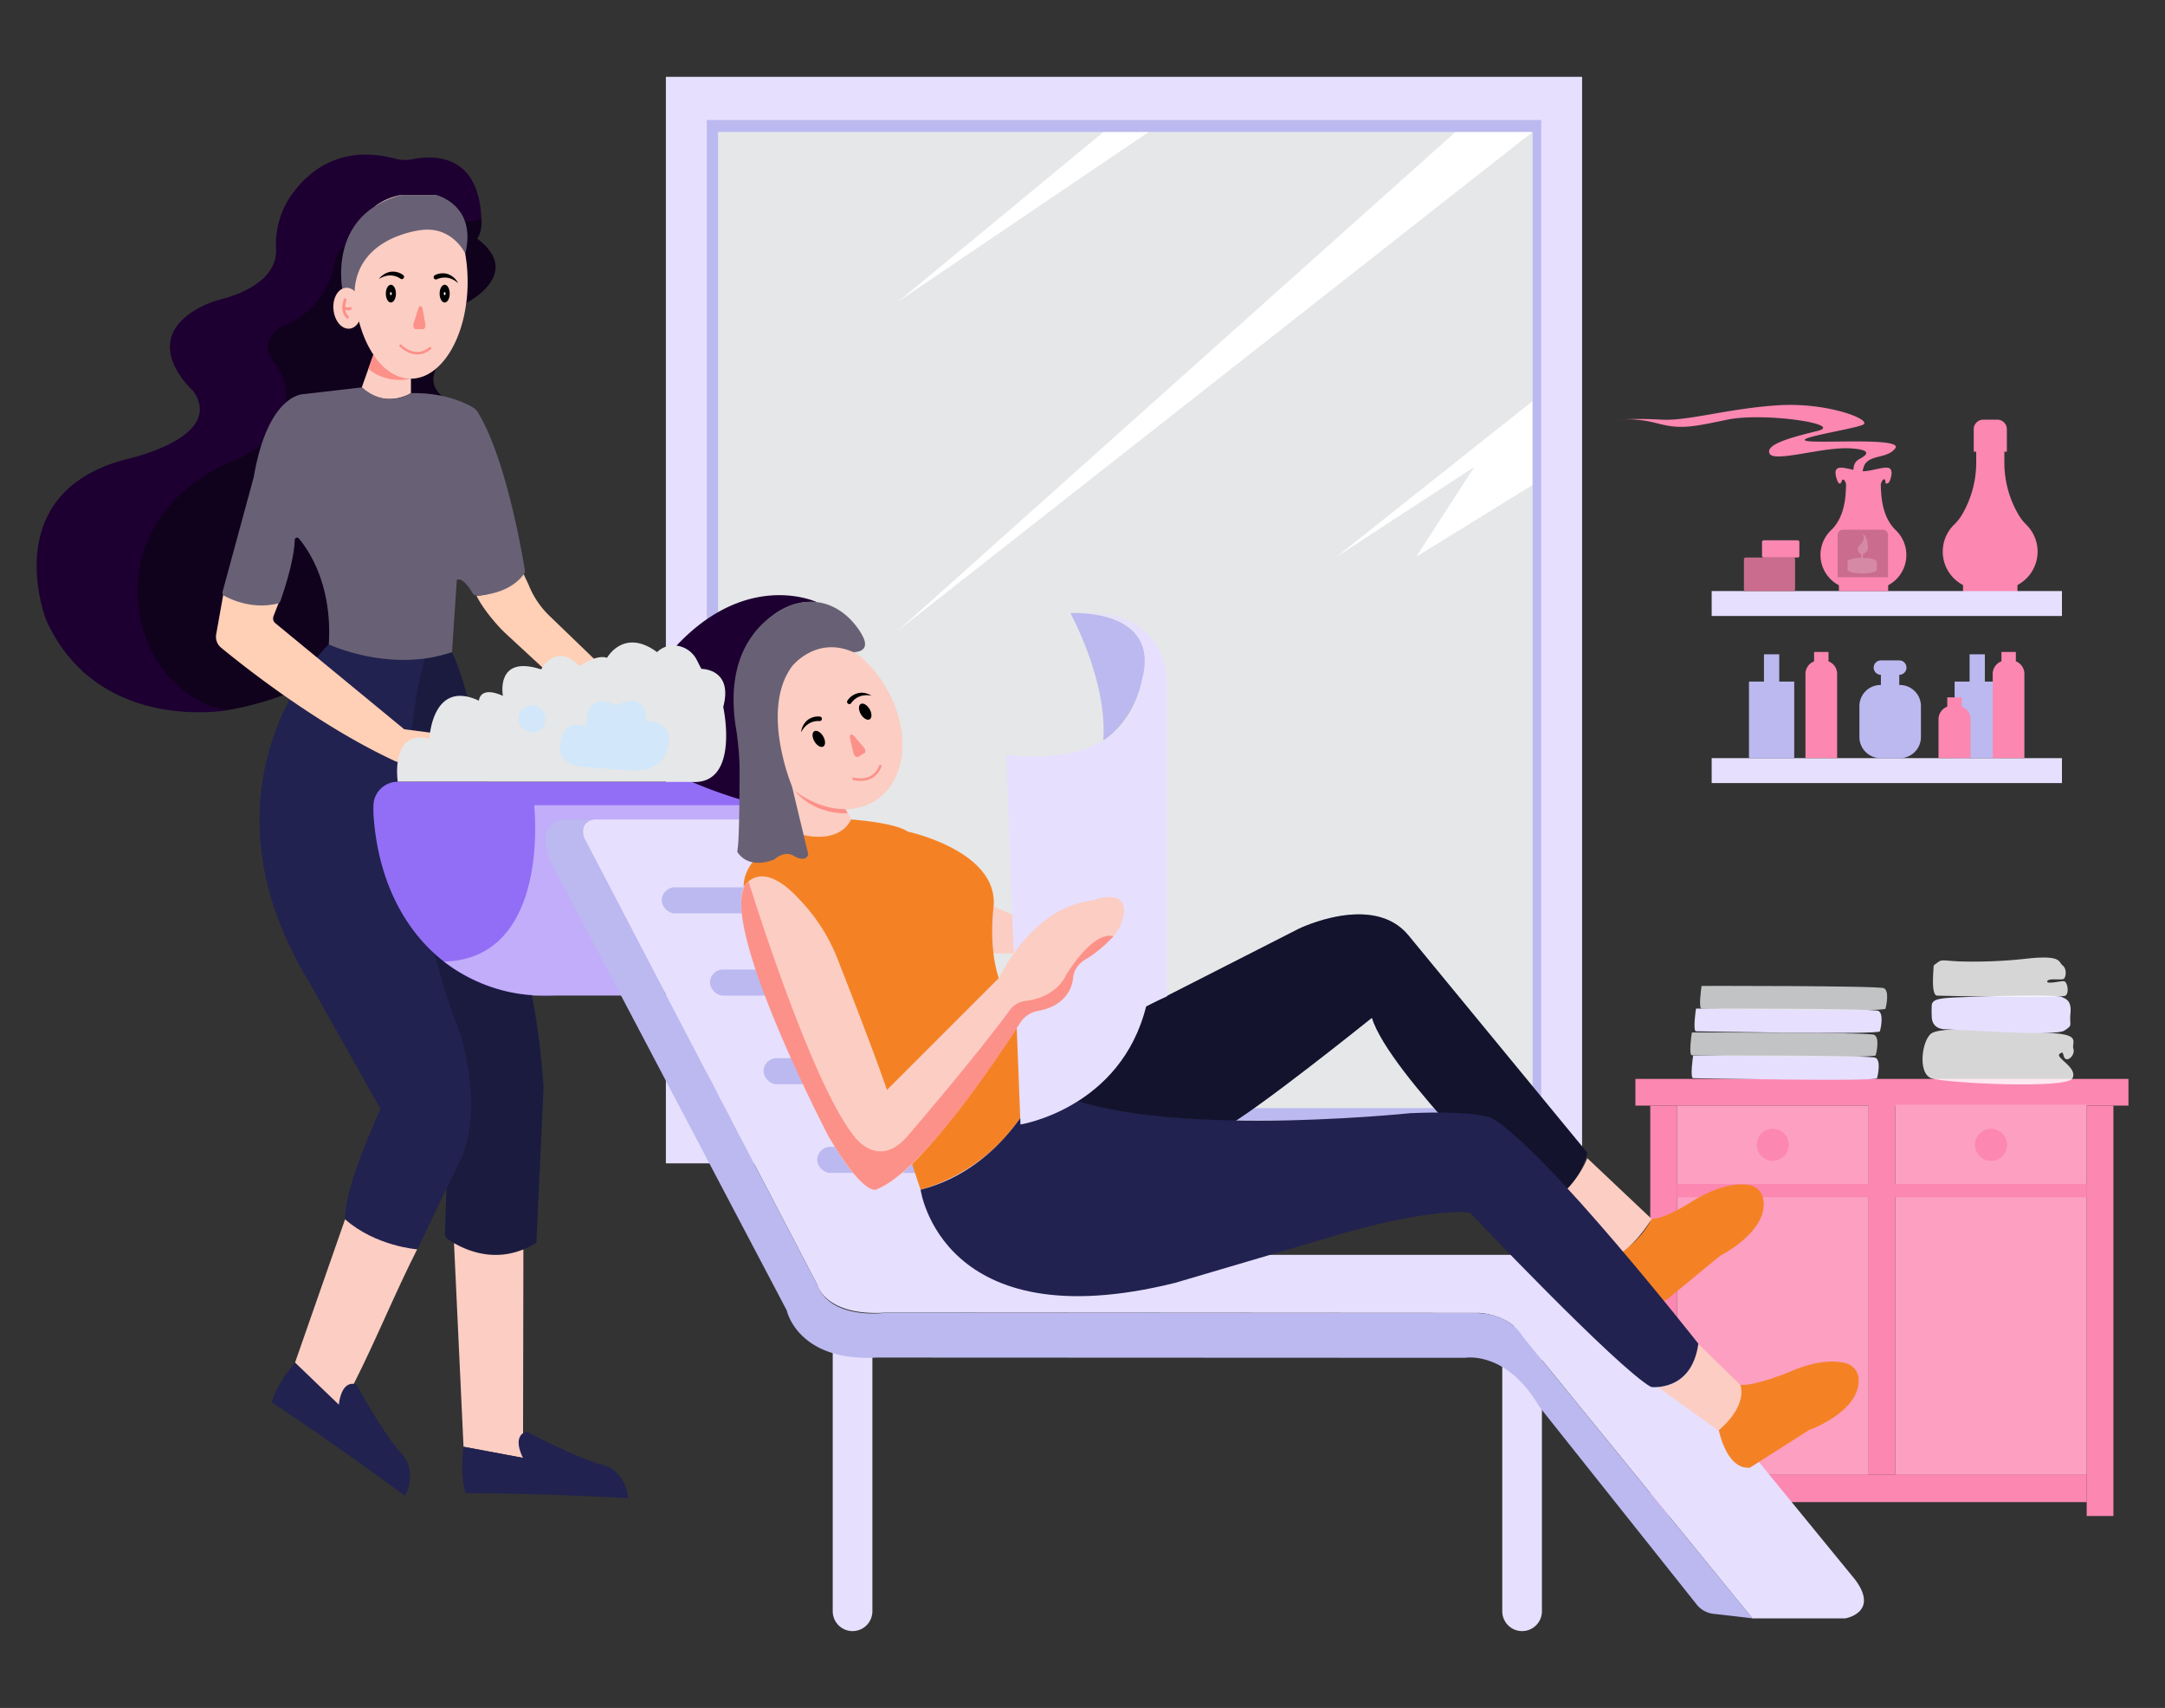 <svg id="bd3a462f-e096-421e-ab92-aac0fada872c" data-name="Layer 1" xmlns="http://www.w3.org/2000/svg" width="865.76" height="682.89" viewBox="0 0 865.76 682.89"><rect x="0" y="0" width="865.76" height="682.89" fill="#333333" stroke="none"/><rect x="266.28" y="30.72" width="366.39" height="434.43" fill="#e6dffe"/><path d="M282.64,48V447.87H616.3V48ZM612.77,443H287.22V52.85H612.77Z" fill="#bbb9ef"/><rect x="287.22" y="52.85" width="325.55" height="390.15" fill="#b8f2f2" opacity="0.5"/><rect x="287.22" y="52.85" width="325.55" height="390.15" fill="#e6e7e8"/><polygon points="441.19 52.85 359.2 120.54 459.23 52.85 581.92 52.85 359.2 252.04 612.77 52.85 612.77 160.45 534.39 222.68 589.55 186.71 566.36 222.59 612.77 193.96 612.77 52.85 441.19 52.85" fill="#fff"/><rect x="653.98" y="431.38" width="197.17" height="10.68" fill="#fc87b1"/><rect x="670.6" y="589.5" width="163.86" height="11.09" fill="#fc87b1"/><rect x="583.22" y="518.76" width="164.08" height="10.68" transform="translate(1189.36 -141.16) rotate(90)" fill="#fc87b1"/><rect x="757.75" y="518.76" width="164.08" height="10.68" transform="translate(1363.89 -315.69) rotate(90)" fill="#fc87b1"/><rect x="678.64" y="510.24" width="147.84" height="10.68" transform="translate(1268.14 -236.98) rotate(90)" fill="#fc87b1"/><rect x="670.6" y="442.06" width="76.63" height="31.34" fill="#fc87b1"/><rect x="670.6" y="442.06" width="76.63" height="31.34" fill="#fff" opacity="0.2"/><rect x="757.9" y="441.66" width="76.55" height="31.74" fill="#fc87b1"/><rect x="757.9" y="441.66" width="76.55" height="31.74" fill="#fff" opacity="0.2"/><path d="M715.3,457.73a6.39,6.39,0,1,1-6.39-6.4A6.39,6.39,0,0,1,715.3,457.73Z" fill="#fc87b1"/><path d="M802.57,457.73a6.4,6.4,0,1,1-6.39-6.4A6.39,6.39,0,0,1,802.57,457.73Z" fill="#fc87b1"/><rect x="670.6" y="473.39" width="76.63" height="116.19" fill="#fc87b1"/><rect x="670.6" y="473.39" width="76.63" height="116.19" fill="#fff" opacity="0.2"/><rect x="757.9" y="473.39" width="76.55" height="116.19" fill="#fc87b1"/><rect x="757.9" y="473.39" width="76.55" height="116.19" fill="#fff" opacity="0.2"/><rect x="670.6" y="473.39" width="163.86" height="5.28" fill="#fc87b1"/><path d="M814.81,220.55a15.08,15.08,0,0,0-4.5-10.75,19.14,19.14,0,0,1-3-3.79,41.16,41.16,0,0,1-5.79-21.08v-4.32h1v-9a3.82,3.82,0,0,0-3.82-3.82h-5.61a3.82,3.82,0,0,0-3.82,3.82v9h1v4.32A41.26,41.26,0,0,1,784.46,206a19.19,19.19,0,0,1-3.06,3.79A15.09,15.09,0,0,0,785,233.93v2.58h21.76v-2.6h0A15.1,15.1,0,0,0,814.81,220.55Z" fill="#fc87b1"/><path d="M743.63,183.49c1.24-.7,7.07-3.62-3.87-4.23s-30.28,5.75-32.1,2.12,8-6.35,19.11-9.07-21.52-7.53-36-4.52-18.56,3.91-28,1.5a47.67,47.67,0,0,0-16.42-1.5,150.5,150.5,0,0,1,18.14,0c10.58.59,26.91-4.55,46.86-5.76s38,6.05,33.49,7.86-26.84,5.14-22.61,6.35,39-1.51,35.68,3S746.7,181.4,745.17,187s0,8.3,0,8.3-4.09-4.58-4-7.43S742.54,184.11,743.63,183.49Z" fill="#fc87b1"/><rect x="684.48" y="236.32" width="140.07" height="9.97" fill="#e6dffe"/><rect x="684.48" y="303.13" width="140.07" height="9.97" fill="#e6dffe"/><path d="M762.33,221.88a13.67,13.67,0,0,0-4.08-9.74,17.24,17.24,0,0,1-2.76-3.43c-2.74-4.61-3.27-9.75-3.38-15.07,0-.06.59-2.11,1.34-2s.33,1.64.77,1.7a1.45,1.45,0,0,0,1.39-.87c.29-.64,1.67-4.17,0-5.22s-7.36,1.27-10.83,1.16-8-2.14-9.92-1.16,0,5.22,0,5.22.41.86.68.87c1.14,0,.77-1.7,1.54-1.59s1.13,1.81,1.15,1.89c-.11,5.32-.64,10.46-3.38,15.07a16.94,16.94,0,0,1-2.77,3.43A13.65,13.65,0,0,0,735.36,234v2.33h19.7V234h0A13.66,13.66,0,0,0,762.33,221.88Z" fill="#fc87b1"/><path d="M737,211.79h15.84A2.17,2.17,0,0,1,755,214v16.81a0,0,0,0,1,0,0H734.86a0,0,0,0,1,0,0V214A2.17,2.17,0,0,1,737,211.79Z" opacity="0.2"/><g opacity="0.2"><path d="M744.93,223.06v-1.45a3.66,3.66,0,0,0,1.69-1.36c.68-1,.26-2.56,0-4.26a4.52,4.52,0,0,0-1.83-2.72c.19.17.53.67.47,2-.08,1.87-2.47,3.15-2.38,4.34a2.92,2.92,0,0,0,1.36,2v1.46c-3,.06-5.43.71-5.43,1.52v3.16c0,.85,2.63,1.53,5.87,1.53s5.86-.68,5.86-1.53v-3.16C750.54,223.76,748.05,223.1,744.93,223.06Z" fill="#fff"/><path d="M744.68,217.18l.08.06A.24.24,0,0,0,744.68,217.18Z" fill="#fff"/></g><polygon points="711.5 272.52 711.5 261.61 705.39 261.61 705.39 272.52 699.4 272.52 699.4 303.13 717.49 303.13 717.49 272.52 711.5 272.52" fill="#bbb9ef"/><polygon points="793.72 272.52 793.72 261.61 787.62 261.61 787.62 272.52 781.63 272.52 781.63 303.13 799.72 303.13 799.72 272.52 793.72 272.52" fill="#bbb9ef"/><path d="M731.15,264.41h.05v-3.73h-5.77v3.73h.05a5.38,5.38,0,0,0-3.5,5v33.69h12.67V269.44A5.38,5.38,0,0,0,731.15,264.41Z" fill="#fc87b1"/><path d="M806.12,264.41h0v-3.73h-5.76v3.73h0a5.38,5.38,0,0,0-3.5,5v33.69h12.67V269.44A5.38,5.38,0,0,0,806.12,264.41Z" fill="#fc87b1"/><path d="M784.46,282.55h0v-3.73h-5.77v3.73h0a5.37,5.37,0,0,0-3.5,5v15.55H788V287.58A5.37,5.37,0,0,0,784.46,282.55Z" fill="#fc87b1"/><path d="M759.66,273.88h-.16v-4.07h0a2.88,2.88,0,0,0,0-5.76h-7.35a2.88,2.88,0,0,0,0,5.76h0v4.07h-.15a8.44,8.44,0,0,0-8.44,8.44v12.37a8.44,8.44,0,0,0,8.44,8.44h7.73a8.43,8.43,0,0,0,8.43-8.44V282.32A8.43,8.43,0,0,0,759.66,273.88Z" fill="#bbb9ef"/><rect x="697.39" y="222.93" width="20.43" height="13.39" rx="0.66" fill="#fc87b1"/><rect x="697.39" y="222.93" width="20.43" height="13.39" rx="0.66" opacity="0.2"/><rect x="704.61" y="216.02" width="14.94" height="6.91" rx="0.66" fill="#fc87b1"/><path d="M772.49,413.09c-3.86,2.35-5.9,16.21,0,18.09s53.88,4.33,56.24,0-7.08-8.26-5.11-9.83,1,1.1,2.36,2,3.91-1.73,3.13-4.09,3.16-5.5-8.24-6.16S777.87,409.82,772.49,413.09Z" fill="#fff" opacity="0.8"/><path d="M772.49,406.53c0,1.32.53,4.89,5.38,5s43.91,2.92,47.59.56,2-1.83,2.49-6.82-1.45-5.76-3.54-6.68-26.09-.4-36.71,0-15.08.39-15.21,3.41A40.76,40.76,0,0,0,772.49,406.53Z" fill="#e6dffe"/><path d="M773.28,386c-.39,4.92-.79,12,1.38,12.08s49.75,1.06,51.32,0,.79-5.79-.79-5.79-7.08,1.37-6.49,0,5.9-.19,6.69-1,1.18-3.93-.59-5.31-.2-4.13-13.77-2.75a191.12,191.12,0,0,1-27.13,1.18c-5.31-.2-7.28-.79-8.46,0S773.28,386,773.28,386Z" fill="#fff" opacity="0.8"/><path d="M677.08,422c-.13.65-1.31,9.08,0,9.08s73.15,1.49,73.54,0,1.58-7.12-.65-8.17S677.08,422,677.08,422Z" fill="#e6dffe"/><path d="M676.56,412.82c-.14.66-1.31,9.09,0,9.09s73.15,1.48,73.54,0,1.57-7.12-.66-8.17S676.56,412.82,676.56,412.82Z" fill="#e6e7e8" opacity="0.8"/><path d="M678.22,403.25c-.13.66-1.31,9.09,0,9.09s73.15,1.48,73.55,0,1.57-7.12-.66-8.17S678.22,403.25,678.22,403.25Z" fill="#e6dffe"/><path d="M680.45,394.2c-.13.66-1.31,9.09,0,9.09s73.15,1.49,73.54,0,1.58-7.12-.65-8.17S680.45,394.2,680.45,394.2Z" fill="#e6e7e8" opacity="0.8"/><path d="M397.33,362.51l7.49,3.08.61,15.61h-8.16S394.12,370.39,397.33,362.51Z" fill="#fccdc3"/><path d="M415.73,433.51s2.11-5.76,0-9.38l103.6-52.76s29.71-14.57,43.85,2.57l71.58,87s-4.29,19.29-22.72,22.71c0,0-56.57-54.42-63.43-76.71,0,0-46.85,37.71-59.42,44.14C489.19,451.08,436.07,452.12,415.73,433.51Z" fill="#21224f"/><path d="M415.73,433.51s2.11-5.76,0-9.38l103.6-52.76s29.71-14.57,43.85,2.57l71.58,87s-4.29,19.29-22.72,22.71c0,0-56.57-54.42-63.43-76.71,0,0-46.85,37.71-59.42,44.14C489.19,451.08,436.07,452.12,415.73,433.51Z" opacity="0.43"/><path d="M181.55,497l3.81,81.46,23.79,4.45.15-83.42S197.52,503.41,181.55,497Z" fill="#fccdc3"/><path d="M180.7,260.74,169.9,263s-26.38,56.91,11.65,151.05c0,0,12.46,28.55,1.59,51.35l-4.62,9.69-.58,18.19a2.34,2.34,0,0,0,1,2c3.91,2.83,18.79,12,35.36,1.65a.47.47,0,0,0,.22-.37l2.85-61.76s-1.89-31.29-7.38-46.29C210,388.51,191.22,280.82,180.7,260.74Z" fill="#21224f"/><path d="M180.35,260.81,170.13,263a.44.44,0,0,0-.33.26c-1.68,3.85-24.94,60,11.75,150.84,0,0,12.46,28.55,1.59,51.35l-4.58,9.6a.61.61,0,0,0-.05.18l-.57,18a2.54,2.54,0,0,0,1.07,2.17c4.07,2.92,18.82,11.81,35.25,1.58a.49.49,0,0,0,.22-.38l2.85-61.73v0c-.06-.92-2-31.45-7.36-46.23a.24.24,0,0,1,0-.08c-.39-2.24-18.66-106.78-29.09-127.42A.46.46,0,0,0,180.35,260.81Z" opacity="0.2"/><path d="M90.76,283.94s40.85-5.57,58.85-31.71l31.72-91.29s-11.46-3.79-7-13.46c0,0,8.65-6.87,12.19-26.39,0,0,23.11-11.58,4.26-25.72,0,0,2.25-2.4,1.71-8l-18-18.79L140,76.51l-31.29,47.35L90.76,157.51,37.33,232.94S46,281.8,90.76,283.94Z" fill="#10011c"/><path d="M131.43,257.66s-56.76,54.76-7.5,135.46l28.29,50.3s-14.67,31.44-14.15,44c0,0,12.58,12.05,28.82,12.05l16.25-34.06s11-15.84,1-51.62c0,0-33.64-81.13-14.21-150.78A89.5,89.5,0,0,1,131.43,257.66Z" fill="#21224f"/><path d="M131.43,257.66s-56.76,54.76-7.5,135.46l28.29,50.3s-14.67,31.44-14.15,44c0,0,12.58,12.05,28.82,12.05l16.25-34.06s11-15.84,1-51.62c0,0-33.64-81.13-14.21-150.78A89.5,89.5,0,0,1,131.43,257.66Z" fill="#21224f"/><path d="M89.41,237l-3,16.83a5.64,5.64,0,0,0,2,5.13c8.63,7.13,39.06,31.37,70.32,45.7l20.79-10.78-17.89-2.31L110.1,249.17a2.47,2.47,0,0,1-.73-2.79l2.33-6S102.5,243.89,89.41,237Z" fill="#ffcfb6"/><path d="M190.56,238.18s2,4.69,8.74,12.15c1.06,1.18,2.2,2.31,3.36,3.38l18.84,17.42,18.86-5-20.49-19.76a35.24,35.24,0,0,1-8.38-12.3c-.67-1.68-2.26-4.42-2.57-6.23C208.92,227.84,200.83,238.08,190.56,238.18Z" fill="#ffcfb6"/><path d="M247.54,398H222.09c-39.23,2.06-70-26.67-72.76-72.76v-2.95a9.72,9.72,0,0,1,9.72-9.72H320.3a6.34,6.34,0,0,1,6.33,6.34h0A79.09,79.09,0,0,1,247.54,398Z" fill="#926ef6"/><path d="M333,530.23h15.86a0,0,0,0,1,0,0v114a7.93,7.93,0,0,1-7.93,7.93h0a7.93,7.93,0,0,1-7.93-7.93v-114A0,0,0,0,1,333,530.23Z" fill="#e6dffe"/><path d="M600.73,530.23H616.6a0,0,0,0,1,0,0v114a7.93,7.93,0,0,1-7.93,7.93h0a7.93,7.93,0,0,1-7.93-7.93v-114A0,0,0,0,1,600.73,530.23Z" fill="#e6dffe"/><rect x="346.06" y="493.74" width="60.27" height="10.41" rx="5.21" fill="none" stroke="#ed1c24" stroke-miterlimit="10"/><path d="M643.33,502.94s13.69,18.92,22.94,16.92l21.57-17.75s20-10,17.17-23.11a6.77,6.77,0,0,0-5.61-5.21c-4.17-.65-11.55-.16-22.37,6.33,0,0-10.95,7.25-16.56,7.25C660.47,487.37,655.33,498.65,643.33,502.94Z" fill="#f48225" data-secondary="true"/><path d="M192.47,87.36s-5.46,2.72-7,0c0,0-2.92-7.7-11.11-9.42H160.47a25.26,25.26,0,0,0-10.16,4.26c-4.36,3-9.18,7.93-12.37,16.23,0,0-3.16,1.65-4.27,7.06A33.3,33.3,0,0,1,125.46,122a34.65,34.65,0,0,1-9.84,7.4s-14.44,4.2-5.58,16.12a20.16,20.16,0,0,1,3,5.52c2.52,7.42,4.45,23.68-21.15,33.79,0,0-43.21,16.32-36,60.71a48.29,48.29,0,0,0,19.77,32.19,35.45,35.45,0,0,0,15.13,6.25s-51.72,9.42-72.29-36c0,0-20.14-50.58,31.72-64.29,0,0,40.28-8.57,27-27.43,0,0-22.3-19.69,2.32-33.13a39.77,39.77,0,0,1,9.12-3.52c6.58-1.73,22.17-7.16,21.73-19.87a34.93,34.93,0,0,1,5.9-21.43c7.08-10.1,20-20.62,41.77-14.85a15.65,15.65,0,0,0,7,.2C172.87,62.05,191.46,61.1,192.47,87.36Z" fill="#1d0031"/><path d="M144.67,154.89l4.66-13.12s5.79,7.42,15,9.65v5.78S154,163.77,144.67,154.89Z" fill="#fccdc3"/><path d="M149.33,141.77l-2,5.66s6.19,6.22,17,4C164.33,151.42,155.74,151.4,149.33,141.77Z" fill="#fc9189"/><path d="M187,112.67c0,21.4-10.16,38.74-22.71,38.74s-22.71-17.34-22.71-38.74c0-12.37,3.4-23.38,8.69-30.47a25.26,25.26,0,0,1,10.16-4.26h13.92C181.89,84.26,187,97.44,187,112.67Z" fill="#fccdc3"/><path d="M137,116.19s-6.53-30.25,23.47-38.25h13.91s16.43,3.85,11.69,23.5c0,0-5-10.93-17.31-9.5,0,0-26,2.33-27,24.74C141.73,116.68,139.06,114.24,137,116.19Z" fill="#686175" data-primary="true"/><ellipse cx="139" cy="123.24" rx="5.67" ry="8.2" transform="translate(-10.66 13.19) rotate(-5.23)" fill="#fccdc3"/><path d="M119.48,215.27c4,4.76,13.48,18.64,12,42.39,0,0,24.62,11.55,49.27,3.08l1.93-28.87s2.08-1.77,6.26,5.19a2.25,2.25,0,0,0,2.06,1.1c3.62-.22,13.35-1.49,18.5-8.63a2.13,2.13,0,0,0,.36-1.63c-1-6.34-7.6-45-18.89-63.22a4.94,4.94,0,0,0-1.69-1.65c-2.9-1.76-11.51-6.14-24.9-5.83,0,0-9.51,6.54-19.66-2.31l-23.24,2.69s-14.25-.38-20,33.11L89,236.61a1.41,1.41,0,0,0,.67,1.6c2.77,1.54,11.31,5.55,21.42,3.08a1.4,1.4,0,0,0,1-.88c1.11-3.12,5.56-16.06,5.76-24.55A.94.94,0,0,1,119.48,215.27Z" fill="#686175" data-primary="true"/><path d="M213.36,397.9c-20.58-.86-35.76-13.4-35.76-13.4,43-1.3,36-62.56,36-62.56H300l26.62.1c.16,23.21-11.13,38-11.13,38C292,397.68,257,398.06,257,398.06H212.45" fill="#fff" opacity="0.43"/><path d="M609,501.72H436.76L340.33,327.65H238a5,5,0,0,0-4.43,7.32l93.06,178.35s3,13.19,27.84,11.48l237.14.15s12,.42,17.43,9.56l91.72,112.57H737.9s13.71-2.28,4-15.43L642.55,510.23Z" fill="#e6dffe"/><path d="M238,327.65H224.18s-11.14,2.15-3.42,18l93.85,178.29s4.29,20.57,36,18.86l235.29.1s16.57-3,29.71,19.61l62.85,79a10,10,0,0,0,6.71,3.74l15.59,1.8L609,534.51S604.11,525,590,525l-235.5-.15s-22.46,3.4-27.84-11.48L233.57,335S231.25,327.65,238,327.65Z" fill="#bbb9ef"/><rect x="264.63" y="354.79" width="60.27" height="10.41" rx="5.21" fill="#bbb9ef"/><rect x="283.92" y="387.65" width="60.27" height="10.41" rx="5.21" fill="#bbb9ef"/><rect x="305.35" y="423.1" width="60.27" height="10.41" rx="5.21" fill="#bbb9ef"/><rect x="326.78" y="458.55" width="60.27" height="10.41" rx="5.21" fill="#bbb9ef"/><path d="M336,319.39l4.36,8.26S336.78,337.82,321,334l-4.38-19.73Z" fill="#fccdc3"/><path d="M326.63,240.75s-29-13.78-58.45,20l8.29,51.79a184.44,184.44,0,0,0,19.6,7.13l-.14-21.44s-6.1-24.94,4.5-42.59C300.43,255.63,309.65,239.27,326.63,240.75Z" fill="#1d0031"/><path d="M368.14,475.7s-9-27.16-13.49-39.88l-20.26-50.6s-16-41.32-35.05-32.79a8.5,8.5,0,0,0-1.93,2.36s-.9-7.71,7.94-14.28c0,0,8.54-7.1,16.12-6.64,0,0,13.86,3.78,18.86-6.22,0,0,17.28,1.15,22.71,4.86,0,0,36.29,7.72,34.29,30,0,0-3.43,24.57,6.57,37.14l9.71,20.86s8,8-2.57,21.43C411,441.94,399.24,466.61,368.14,475.7Z" fill="#f48225" data-secondary="true"/><path d="M688.33,572.8,663,554.62s13.26.66,16.06-17.37l17.8,17.37S699.47,563.37,688.33,572.8Z" fill="#fccdc3"/><path d="M634.76,463.08l25.71,24.29s-8.57,14.28-17.14,15.57l-21.69-23.08A40.71,40.71,0,0,0,634.76,463.08Z" fill="#fccdc3"/><path d="M368.14,475.7s8.23,60.47,101.75,37.23l66-19.46s34.06-10.27,51.9-8.65c0,0,58.92,62.16,72.44,69.73,0,0,16.21,2.16,18.92-17.3,0,0-61.09-77.84-82.71-90.27,0,0-6.21-3-32.49-1.9,0,0-112,11.83-148.17-11.57C415.73,433.51,402.38,466.89,368.14,475.7Z" fill="#21224f"/><path d="M687.35,571.82s3,15.86,12.43,15l23.57-15s21-7.49,19.85-20.85a6.76,6.76,0,0,0-4.92-5.85c-4.07-1.15-11.46-1.56-23,3.56,0,0-13.81,5.65-19.38,5C695.92,553.64,699.35,561.53,687.35,571.82Z" fill="#f48225" data-secondary="true"/><path d="M339,325.2l-1.32-2.5s-14.35-2.38-21-8C316.71,314.68,323.14,325.5,339,325.2Z" fill="#fc9189"/><ellipse cx="329.59" cy="288.33" rx="28.08" ry="37.81" transform="translate(-103.82 225.7) rotate(-32.96)" fill="#fccdc3"/><path d="M341.21,260.74s7.55.34,3.55-6.8c0,0-8.58-17.14-26.58-12.57,0,0-30.15,8-24,48.89a124,124,0,0,1,1.63,19.6c-.2,11-.11,25.93-1,30.65,0,0,3.7,7.43,14.84,3.14,0,0,4.13-4.07,8.29-1.14,0,0,4.31,2.48,5.28-.94l-6.56-27.3s-12.71-30.33,0-47.76C316.62,266.51,326.24,254.11,341.21,260.74Z" fill="#686175" data-primary="true"/><path d="M159.05,312.53s-3.17-21.12,12.67-17.16c0,0,1-24,19.8-15.21,0,0,.21-6.14,9.59-1.93,0,0-3.16-16.62,15.3-10.58,0,0,6-11.19,15.34-1.32,0,0,6.67-4.82,11-3.31,0,0,6.67-12.11,20-2.28a9.44,9.44,0,0,1,7.58-2.62,10.6,10.6,0,0,1,8.37,5.87c.45.89,1,2,1.77,3.45,0,0,12.82-.15,8.75,15.22,0,0,7.09,32.44-13.75,29.87Z" fill="#e6e7e8"/><circle cx="212.74" cy="287.41" r="5.38" fill="#d2e7f9"/><path d="M234.46,290.58s-1.67-15,12.71-8.55c0,0,10.21-7.13,11.46,6.23,0,0,14,0,6.86,14.6,0,0-3.52,6.15-13.63,5.23L233,306.63s-12-.15-8.39-12.06C224.61,294.57,226.54,287.45,234.46,290.58Z" fill="#d2e7f9"/><path d="M118.08,544.71l17.44,16.77s.76-9.79,6.91-8c0,0,11,20,18,27.59s1.51,17,1.51,17-28.82-21.34-53.24-37.35C108.66,560.66,110,554.18,118.08,544.71Z" fill="#21224f"/><path d="M185.36,578.45l23.79,4.45s-4.74-8.59,1.36-10.5c0,0,20.21,10.67,30.16,13.22S251.24,599,251.24,599s-35.8-2-65-2C186.24,597,183.77,590.83,185.36,578.45Z" fill="#21224f"/><path d="M141.47,553.31c9.12-18,16.23-35.78,25.34-53.79,0,0-16.52-1.2-28.82-12l-20,57.27,17.44,16.77.08,0S136.17,552.72,141.47,553.31Z" fill="#fccdc3"/><path d="M138.27,119.35a.58.58,0,0,1,.3.7c-1.51,4.4.65,6.23.75,6.3a.58.58,0,0,1,.08.81.57.57,0,0,1-.8.1c-.12-.1-2.91-2.37-1.12-7.58a.58.58,0,0,1,.73-.36Z" fill="#fc9189"/><path d="M140.3,122.82a.55.55,0,0,1,.29.29.58.58,0,0,1-.31.75,3.24,3.24,0,0,1-3.15-.52.57.57,0,0,1,.7-.91,2.07,2.07,0,0,0,2,.37A.59.59,0,0,1,140.3,122.82Z" fill="#fc9189"/><path d="M169,123.53l1.09,6.08c.18,1-.27,2-.89,2h-3c-.7,0-1.15-1.22-.83-2.24l1.92-6.08C167.68,122,168.78,122.21,169,123.53Z" fill="#fc9189"/><path d="M183.21,113.21a7.42,7.42,0,0,0-4.13-3.63,6.89,6.89,0,0,0-5.2.46.9.9,0,0,0-.41,1.11h0a.9.9,0,0,0,1.23.5C176.22,111,179.57,110,183.21,113.21Z"/><path d="M151.51,111.56a7.45,7.45,0,0,1,4.67-2.9,6.93,6.93,0,0,1,5.06,1.32.91.91,0,0,1,.22,1.16h0a.9.9,0,0,1-1.3.29C158.78,110.48,155.63,109,151.51,111.56Z"/><ellipse cx="177.82" cy="117.4" rx="2.02" ry="3.55"/><ellipse cx="156.31" cy="117.4" rx="2.02" ry="3.55"/><path d="M172,139.21s-5.15,5.15-11.82-1" fill="none" stroke="#fc9189" stroke-linecap="round" stroke-linejoin="round"/><path d="M341.5,294.25l4,4.69c.65.75.76,1.83.22,2.15l-2.6,1.53c-.6.35-1.61-.47-1.85-1.52l-1.42-6.21C339.59,293.64,340.63,293.23,341.5,294.25Z" fill="#fc9189"/><path d="M348.51,278.16s-2.69-1.79-5.39-1a6.94,6.94,0,0,0-4.26,3,.9.9,0,0,0,.21,1.16h0a.91.91,0,0,0,1.32-.19C341.34,279.75,343.77,277.27,348.51,278.16Z"/><path d="M320.34,292.79a7.45,7.45,0,0,1,2.56-4.86,6.91,6.91,0,0,1,5-1.42.89.89,0,0,1,.77.88h0a.92.92,0,0,1-1,.92C326.07,288.19,322.61,288.53,320.34,292.79Z"/><ellipse cx="345.99" cy="284.51" rx="2.02" ry="3.55" transform="translate(-96.44 214.46) rotate(-30.43)"/><ellipse cx="327.44" cy="295.4" rx="2.02" ry="3.55" transform="translate(-104.52 206.56) rotate(-30.43)"/><path d="M352,306.26s-1.83,7-10.68,5.16" fill="none" stroke="#fc9189" stroke-linecap="round" stroke-linejoin="round"/><ellipse cx="156.31" cy="117.4" rx="0.36" ry="0.59" fill="#fff"/><ellipse cx="177.82" cy="117.4" rx="0.36" ry="0.59" fill="#fff"/><path d="M456.61,272c6.86-30.86-28.57-26.86-28.57-26.86,39.43-3.43,38.63,27.43,38.63,27.43V398.36L458.43,402c-10.07,41.2-50.35,47.61-50.35,47.61l-5.73-147.95S450.9,310.31,456.61,272Z" fill="#e6dffe"/><path d="M456.61,272c8-29.14-28.57-26.86-28.57-26.86s14.88,26.89,13.15,50.88C441.19,296.05,453.14,289.21,456.61,272Z" fill="#bbb9ef"/><path d="M297.41,354.79s6.4-12.73,22.63,5.21a72.59,72.59,0,0,1,15.44,24.83s15,38.13,19.17,51l45-45s12.86-28.07,37.2-30.8c0,0,14.86-5.69,12.31,6.48a17.88,17.88,0,0,1-3.9,7.86A45.92,45.92,0,0,1,434,383.65a10,10,0,0,0-4.79,6.75c0,.2-.06.41-.08.63a12.84,12.84,0,0,1-2.78,7,18.48,18.48,0,0,1-11.24,6.11,10.69,10.69,0,0,0-7.09,4.67c-9.37,14.43-40.72,61.14-57,66.51,0,0-6.15,3.83-21-23.43C330,451.89,289.31,370.23,297.41,354.79Z" fill="#fccdc3"/><path d="M299.34,352.43s24.89,80.84,42.43,102.11c0,0,9.33,13.06,20.89,0,0,0,26.7-31,41.28-50.82a8.73,8.73,0,0,1,6-3.47c4.68-.57,12.7-2.72,16.52-10.63,0,0,10.4-17.5,18.82-15.28,0,0-5.67,6.17-11.32,9.31,0,0-4.54,2.47-4.87,7.38,0,0-.39,10.83-14,13.14a10.61,10.61,0,0,0-7.11,4.74c-9,14.11-38.36,58.35-57,66.41,0,0-4.26,5-19.67-21C331.31,454.33,284.5,364.63,299.34,352.43Z" fill="#fc9189"/></svg>